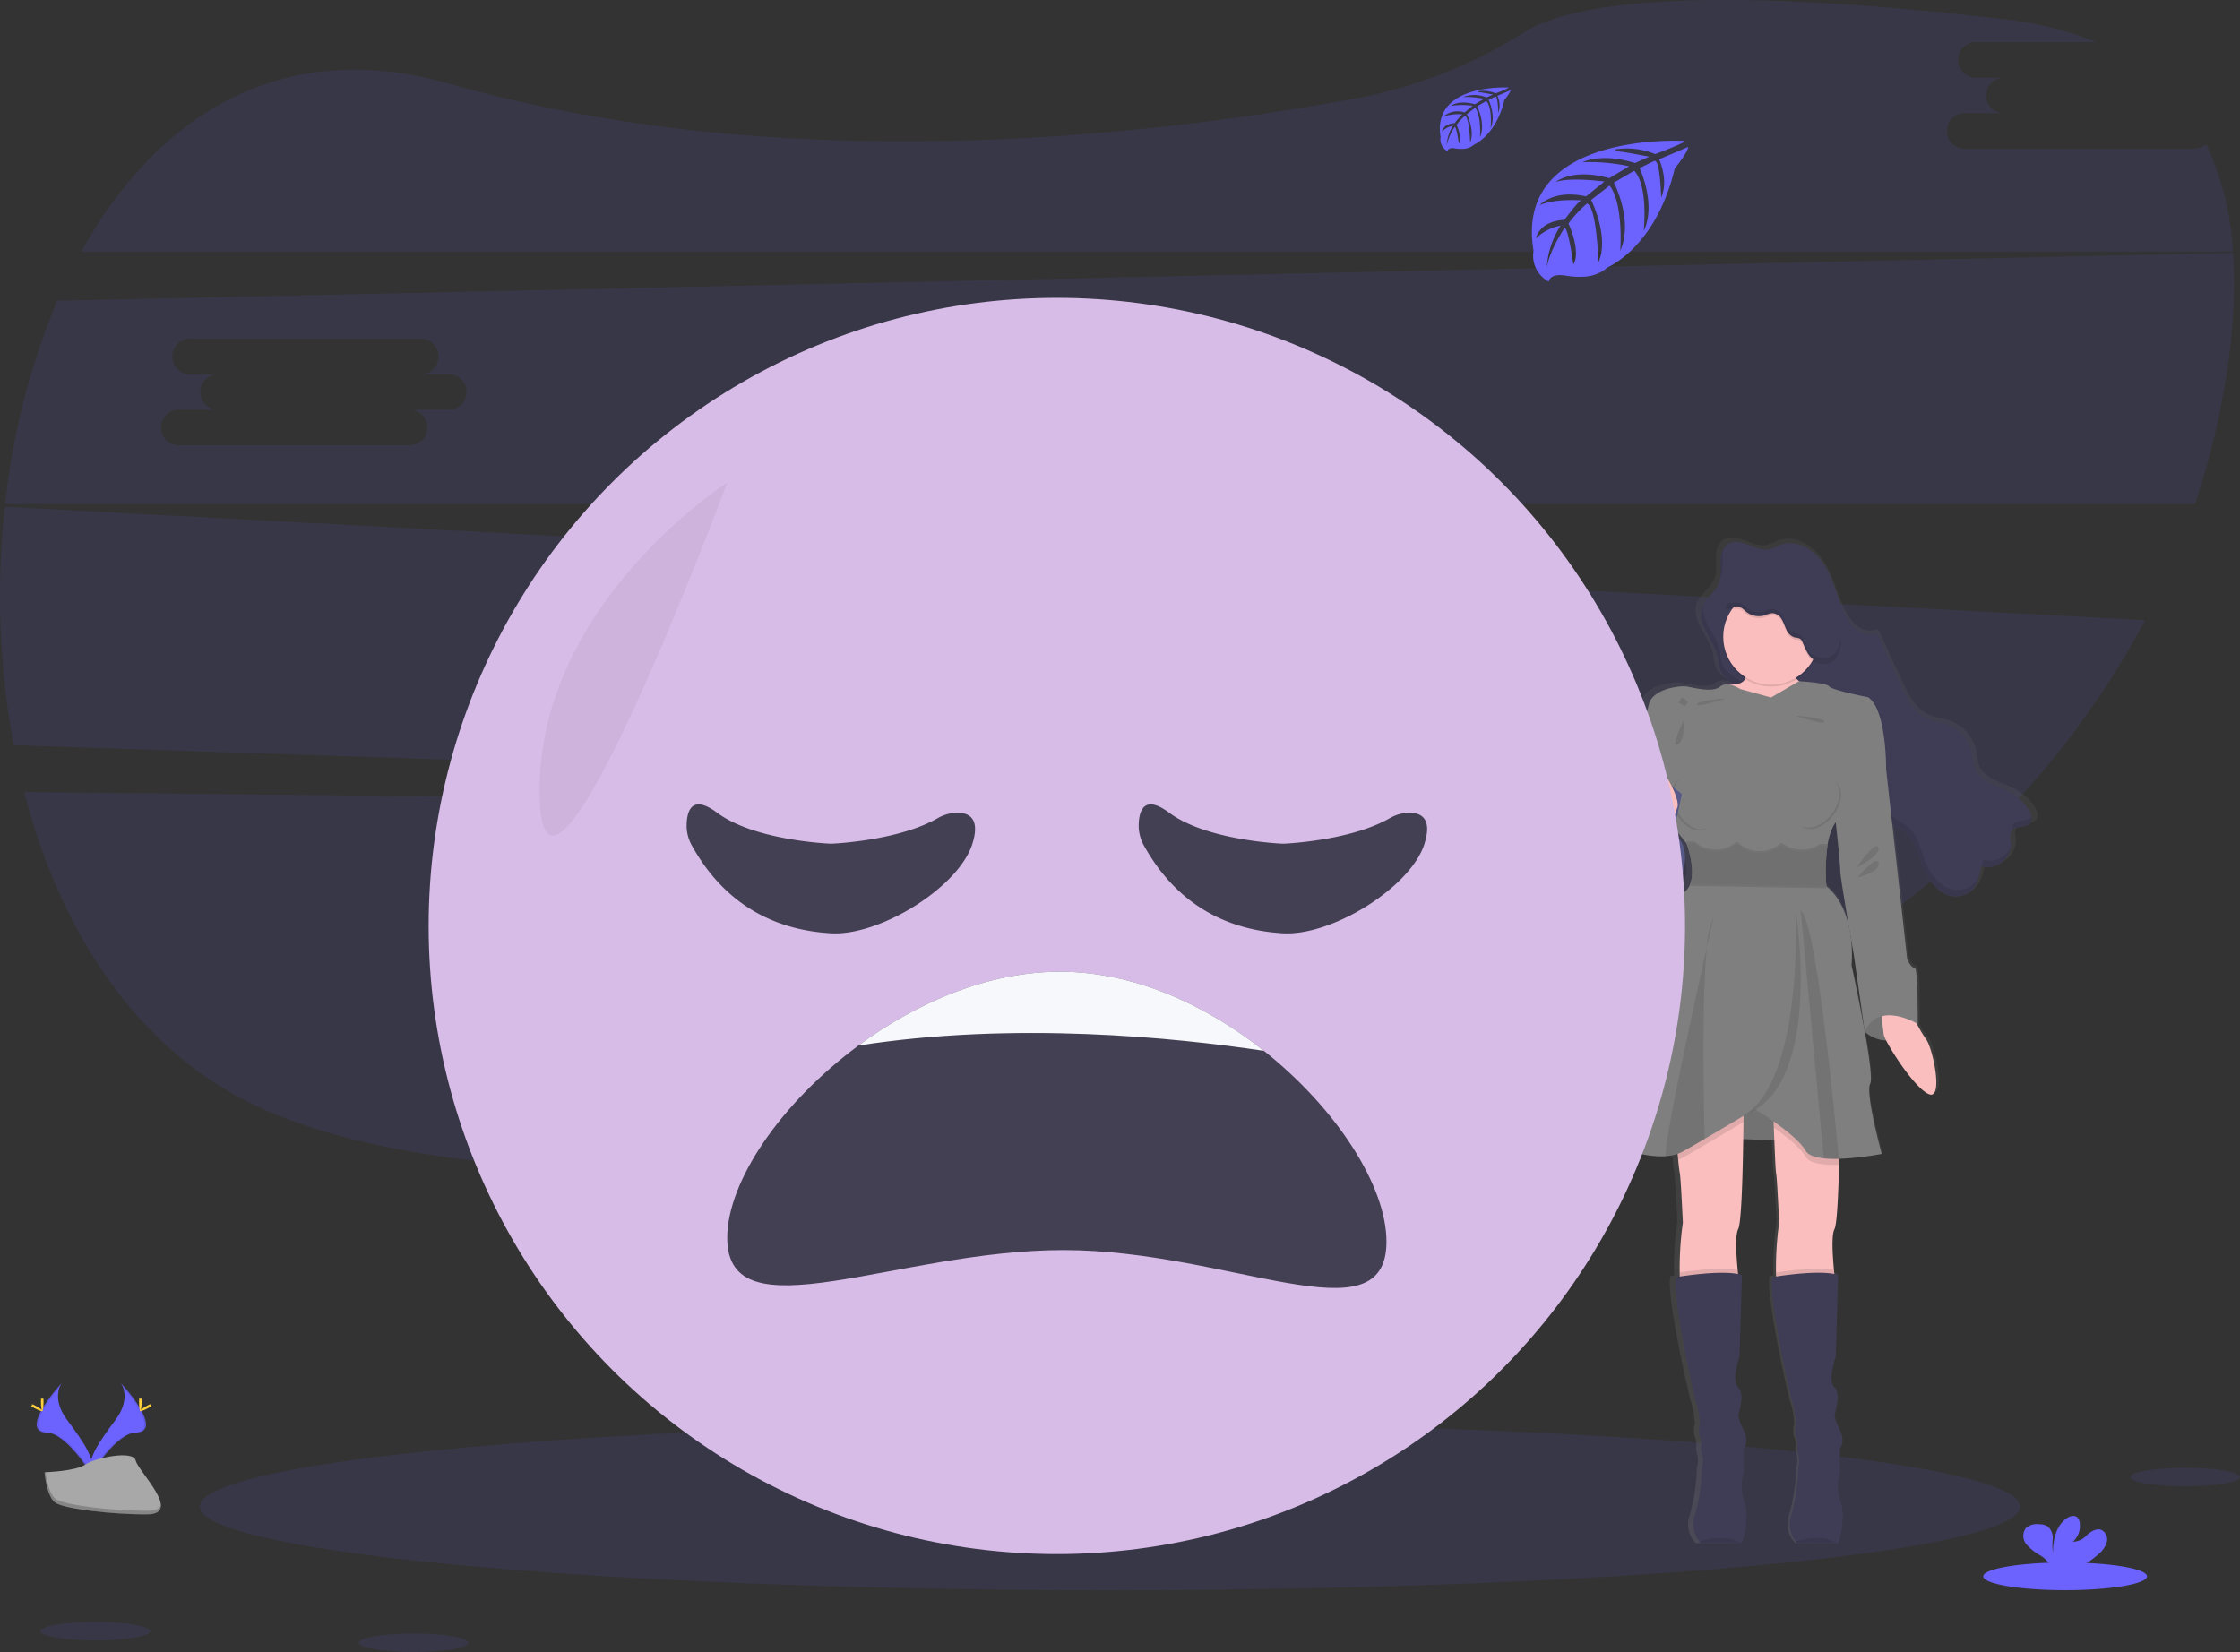 <svg id="undraw_feeling_blue_4b7q" xmlns="http://www.w3.org/2000/svg" xmlns:xlink="http://www.w3.org/1999/xlink" width="308.278" height="227.392" viewBox="0 0 308.278 227.392">
  <rect x="0" y="0" width="308.278" height="227.392" fill="#333333" stroke="none"/>
  <defs>
    <linearGradient id="linear-gradient" x1="0.5" y1="1" x2="0.5" gradientUnits="objectBoundingBox">
      <stop offset="0" stop-color="gray" stop-opacity="0.251"/>
      <stop offset="0.54" stop-color="gray" stop-opacity="0.122"/>
      <stop offset="1" stop-color="gray" stop-opacity="0.102"/>
    </linearGradient>
  </defs>
  <path id="Path_779" data-name="Path 779" d="M61.83,433.31c4.868,18.813,15.164,35.075,31.435,42.959,33.826,16.383,110.111,7.934,167.046-1.766,29.451-5.016,55.337-18.861,74.142-38.343Z" transform="translate(-58.509 -324.29)" fill="#6c63ff" opacity="0.1"/>
  <path id="Path_780" data-name="Path 780" d="M380.6,64.759H349.356a2.455,2.455,0,1,1,0-4.885h5.4a2.455,2.455,0,1,1,0-4.885H350.9a2.455,2.455,0,1,1,0-4.885h16.3a46.725,46.725,0,0,0-12.72-3.172c-44.461-5.165-60.334-1.749-65.933,1.763A65.723,65.723,0,0,1,265.7,57.759c-27.43,5.12-78.729,11.28-125.225-1.962C117.37,49.2,100.193,60.331,89.9,78.934H386.021a40.2,40.2,0,0,0-3.668-14.769,2.85,2.85,0,0,1-1.757.594Z" transform="translate(-78.713 -44.294)" fill="#6c63ff" opacity="0.1"/>
  <path id="Path_781" data-name="Path 781" d="M50.653,293.19a112.807,112.807,0,0,0,1.211,32.822l274.27,9.077A116.36,116.36,0,0,0,345.191,308.8ZM159.131,316.6h-5.4a2.455,2.455,0,1,1,0,4.885H122.491a2.455,2.455,0,1,1,0-4.885h5.4a2.455,2.455,0,1,1,0-4.885h-3.859a2.455,2.455,0,1,1,0-4.885h31.239a2.455,2.455,0,1,1,0,4.885h3.856a2.455,2.455,0,1,1,0,4.885Z" transform="translate(-49.981 -223.438)" fill="#6c63ff" opacity="0.1"/>
  <path id="Path_782" data-name="Path 782" d="M359.128,168.5,59.691,175.086a99.347,99.347,0,0,0-7.171,27.977H353.881a106.3,106.3,0,0,0,4.349-17.832A76.338,76.338,0,0,0,359.128,168.5ZM113.316,190.093h-5.4a2.456,2.456,0,1,1,0,4.887H76.677a2.456,2.456,0,1,1,0-4.887h5.4a2.455,2.455,0,1,1,0-4.885H78.221a2.455,2.455,0,1,1,0-4.885H109.46a2.455,2.455,0,1,1,0,4.885h3.856a2.455,2.455,0,1,1,0,4.885Z" transform="translate(-51.808 -133.692)" fill="#6c63ff" opacity="0.1"/>
  <ellipse id="Ellipse_344" data-name="Ellipse 344" cx="125.264" cy="11.524" rx="125.264" ry="11.524" transform="translate(27.495 195.845)" fill="#6c63ff" opacity="0.1"/>
  <path id="Path_783" data-name="Path 783" d="M894.473,346.449a.4.4,0,0,1,0-.059V346.3h0a2.4,2.4,0,0,0-.356-.9,7.089,7.089,0,0,0-2.6-2.455c-1.85-1.015-4.391-1.449-5.131-3.385a10.335,10.335,0,0,1-.345-1.881,5.686,5.686,0,0,0-3.752-4.268c-.88-.294-1.83-.376-2.685-.74-1.911-.813-2.92-2.816-3.775-4.669q-1.659-3.587-3.318-7.177a2.791,2.791,0,0,1-2.716-.305,5.634,5.634,0,0,1-1.757-2.172c-1.141-2.214-1.631-4.722-2.971-6.83s-4.016-3.772-6.381-2.856a10.9,10.9,0,0,1-1.429.591c-2.026.474-4.268-1.841-6-.717a1.961,1.961,0,0,0-.681.745.33.33,0,0,1,0-.056,3.582,3.582,0,0,0-.37,1.463h0v.353c0,.4.025.813.031,1.222a5.458,5.458,0,0,1-.078,1.026v-.028a3.48,3.48,0,0,1-.146.56c-.451,1.211-1.7,2-2.287,3.142v-.056a2.955,2.955,0,0,0-.171.384,2.857,2.857,0,0,0-.16.928c-.051,2.138,2.217,4.15,2.48,6.446a3.426,3.426,0,0,0,1.942,3.066l.3.2c-.12,0-.244.017-.381.02a.923.923,0,0,0-.16.017,1.709,1.709,0,0,0-1.44.252c-1.059.841-3.565.193-4.677,0s-4.924.328-5.456,2.441-1.446,6.474-1.446,6.474a12.617,12.617,0,0,1-.339,3.282.165.165,0,0,0,0,.112c0,.776.028,5.442-.723,6.645a2.714,2.714,0,0,0-.034,1.662c-.79,1.017-1.533,2.206-1.4,2.984.241,1.595,3.475,6.608,8.11,3.923,0,0,2.637-4.823-.681-7.387l.143-.56c1,1.233,1.746,2.119,1.746,2.119s.039.1.1.28h-.1a13.177,13.177,0,0,1,.779,3.666,4.489,4.489,0,0,1-.247,1.348H846c-.025.1-.053.191-.087.28a2.443,2.443,0,0,1-.872,1.18c-2.318,1.642-4.972,13.37-4.972,13.37S834.814,389,833.763,390.08c-.869.886,4.59,3.38,8.688,3.083a6.685,6.685,0,0,0,1.682-.32c.025.28.053.56.081.815.087.841.177,1.62.233,1.864.146.611.434,6.849.434,6.849a44.01,44.01,0,0,0-.448,6.872c0,.193.025.378.042.56l-.51.078c-.773,1.738,2.413,16.235,2.847,17.454a11.619,11.619,0,0,1,.482,2.956,3.223,3.223,0,0,0-.048,1.595,3.875,3.875,0,0,1,.28,1.079,2.97,2.97,0,0,0,.1,1.547,2.927,2.927,0,0,1-.048,1.681,25.726,25.726,0,0,1-.964,6.521,3.756,3.756,0,0,0,.6,3.722,2.307,2.307,0,0,0,.2.227s4.792.039,5.636,0h.109c.339-.048,1.208-3.848.434-5.678a6.907,6.907,0,0,1-.1-4.083v-3.329s.869-.8,0-2.522-.726-2.242-.726-2.242.967-2.769-.048-3.66.193-4.271.193-4.271l.342-11.266a4.439,4.439,0,0,0-.547-.14c-.02-.185-.039-.376-.059-.577-.2-2.04-.37-4.815.073-5.605s.656-7.69.726-12.485l4.417.168c.092,2.242.19,4.288.252,4.548.146.611.437,6.849.437,6.849a43.88,43.88,0,0,0-.451,6.872c0,.193.025.378.042.56l-.51.078c-.773,1.738,2.413,16.235,2.847,17.454a11.681,11.681,0,0,1,.485,2.956,3.247,3.247,0,0,0-.05,1.595,3.871,3.871,0,0,1,.28,1.079,2.971,2.971,0,0,0,.1,1.547,2.927,2.927,0,0,1-.048,1.681,25.732,25.732,0,0,1-.964,6.521,3.755,3.755,0,0,0,.622,3.716,2.307,2.307,0,0,0,.2.227s4.792.039,5.636,0h.109c.339-.048,1.208-3.848.434-5.678a6.907,6.907,0,0,1-.1-4.083v-3.324s.869-.8,0-2.522-.726-2.242-.726-2.242.967-2.769-.048-3.66.193-4.271.193-4.271l.347-11.266a4.29,4.29,0,0,0-.56-.14c-.02-.185-.039-.376-.059-.577-.2-2.04-.37-4.815.073-5.605.356-.647.561-4.817.653-8.889,0-.28,0-.56.022-.841a43.476,43.476,0,0,0,6.048-.678s-2.363-8.354-1.64-9.713c.311-.586-.137-3.7-.751-7.065a4.909,4.909,0,0,0,3.021,1.093c1.057,2.032,4.271,6.706,6.081,7.427,2.124.841.53-6.614-.482-7.693a9.073,9.073,0,0,1-1.2-1.925c.028-.034.059-.062.087-.092s.05-7.931-.434-7.788-1.062-1.174-1.062-1.174l-1.5-13.135-.628-5.5h0c.524.387,1.146.633,1.681,1.017,1.457,1.068,1.934,2.943,2.573,4.6a7.558,7.558,0,0,0,2.48,3.576,3.748,3.748,0,0,0,4.2.216c1.121-.815,1.452-2.287,1.7-3.629a3.325,3.325,0,0,0,4.24-3.284c-.064-.516-.255-1.079.014-1.53.538-.891,2.242-.373,2.8-1.253a.936.936,0,0,0,.14-.507A.359.359,0,0,0,894.473,346.449Zm-27.215,7.225c-.031.5.659,4.531,1.219,7.721a9.787,9.787,0,0,0-3.2-5.563,2.514,2.514,0,0,0-.022-.28h.022s-.076-.8-.087-1.942a21.4,21.4,0,0,1,.224-3.021v-.025h-.036a1.593,1.593,0,0,1,.036-.255,9.112,9.112,0,0,1,.681-2.449,6.82,6.82,0,0,1,.519-.88C866.916,349.689,867.286,353.166,867.258,353.674Zm1.508,9.338c.246,1.376.423,2.343.423,2.343l1.488,10.218v.048c-.8-4.313-1.824-8.859-1.824-8.859A17.651,17.651,0,0,0,868.766,363.011Z" transform="translate(-614.046 -234.262)" fill="url(#linear-gradient)"/>
  <path id="Path_784" data-name="Path 784" d="M887.659,326.828c-.28-2.589-3.083-4.823-2.242-7.286.457-1.342,1.886-2.163,2.368-3.5a8.172,8.172,0,0,0,.179-2.783,2.922,2.922,0,0,1,1-2.5c1.682-1.121,3.845,1.185,5.807.715a10.278,10.278,0,0,0,1.382-.588c2.29-.911,4.879.748,6.166,2.844s1.768,4.6,2.872,6.8a5.574,5.574,0,0,0,1.7,2.161,2.64,2.64,0,0,0,2.629.305l3.209,7.146c.841,1.841,1.8,3.837,3.643,4.647.824.362,1.743.443,2.6.737a5.6,5.6,0,0,1,3.643,4.246,10.477,10.477,0,0,0,.333,1.875c.715,1.928,3.172,2.36,4.963,3.363a6.941,6.941,0,0,1,2.522,2.441,1.617,1.617,0,0,1,.221,1.6c-.541.874-2.186.359-2.707,1.247a2.329,2.329,0,0,0,0,1.525,3.24,3.24,0,0,1-4.1,3.268c-.238,1.337-.561,2.8-1.642,3.612a3.53,3.53,0,0,1-4.061-.213,7.512,7.512,0,0,1-2.4-3.559c-.619-1.653-1.082-3.52-2.491-4.582-.51-.381-1.121-.628-1.62-1.012a6.834,6.834,0,0,1-2.082-3.643,38.113,38.113,0,0,0-1.682-5.081,7.647,7.647,0,0,0-3.568-3.853c-1.527-.687-3.287-.642-4.865-1.2-2.716-.958-4.725-3.242-7.427-4.319a12.02,12.02,0,0,1-2.438-1.379A3.349,3.349,0,0,1,887.659,326.828Z" transform="translate(-651.178 -235.862)" fill="#3f3d56"/>
  <g id="Group_392" data-name="Group 392" transform="translate(234.102 75.581)" opacity="0.1">
    <path id="Path_785" data-name="Path 785" d="M894.72,318.042a2.86,2.86,0,0,0,.151-.339,8.241,8.241,0,0,0,.179-2.783,4.988,4.988,0,0,1,.087-.93,3.922,3.922,0,0,0-.367,1.771A12.893,12.893,0,0,1,894.72,318.042Z" transform="translate(-892.089 -313.99)"/>
    <path id="Path_786" data-name="Path 786" d="M922.511,380.053a3.53,3.53,0,0,1-4.061-.216,7.388,7.388,0,0,1-2.385-3.562c-.619-1.653-1.079-3.52-2.491-4.582-.507-.381-1.121-.631-1.617-1.012a6.869,6.869,0,0,1-2.085-3.629,37.73,37.73,0,0,0-1.682-5.081,7.646,7.646,0,0,0-3.567-3.853c-1.525-.687-3.285-.642-4.862-1.2-2.719-.958-4.728-3.242-7.427-4.319a12.17,12.17,0,0,1-2.441-1.379,3.465,3.465,0,0,1-1.878-3.052c-.28-2.427-2.746-4.543-2.362-6.83a3.6,3.6,0,0,0-.165.381c-.841,2.466,1.962,4.7,2.242,7.286a3.459,3.459,0,0,0,1.878,3.052,12.187,12.187,0,0,0,2.441,1.379c2.7,1.076,4.708,3.363,7.427,4.319,1.578.56,3.338.513,4.862,1.2a7.708,7.708,0,0,1,3.568,3.853,34.385,34.385,0,0,1,1.681,5.081,6.85,6.85,0,0,0,2.085,3.629c.507.381,1.121.631,1.617,1.012,1.4,1.062,1.872,2.928,2.491,4.582a7.506,7.506,0,0,0,2.4,3.556,3.535,3.535,0,0,0,4.061.216,4.141,4.141,0,0,0,1.37-2.332A3.444,3.444,0,0,1,922.511,380.053Z" transform="translate(-885.331 -333.675)"/>
    <path id="Path_787" data-name="Path 787" d="M1038.194,446.755a1.18,1.18,0,0,0-.134.656c.633-.625,2.063-.258,2.561-1.062a1.023,1.023,0,0,0,.129-.659C1040.1,446.307,1038.67,445.939,1038.194,446.755Z" transform="translate(-995.255 -408.782)"/>
    <path id="Path_788" data-name="Path 788" d="M1023.414,462.207c-.053.28-.106.58-.174.872a3.289,3.289,0,0,0,3.976-2.578A3.259,3.259,0,0,1,1023.414,462.207Z" transform="translate(-984.592 -419.441)"/>
  </g>
  <path id="Path_789" data-name="Path 789" d="M899.779,369.57s.933,1.883-1.821,1.922,1.774,12.23,1.774,12.23l4.579,5.829,5.7-3.083.328-8.5.42-5.137s-5.325-1.729-4.344-4.016S899.779,369.57,899.779,369.57Z" transform="translate(-659.677 -277.256)" fill="#fbbebe"/>
  <path id="Path_790" data-name="Path 790" d="M965.75,540.069s3.363,3.31,7.286-1.082l-3.013-3.2h-3.811Z" transform="translate(-709.111 -398.051)" fill="#727272"/>
  <path id="Path_791" data-name="Path 791" d="M965.862,535.79l-.462,4.279s3.363,3.31,7.286-1.082" transform="translate(-708.859 -400.051)" fill="#727272" opacity="0.1"/>
  <path id="Path_792" data-name="Path 792" d="M977.646,537.87a21.968,21.968,0,0,0,2.335,4.624c.981,1.073,2.522,8.5.468,7.659s-5.978-7.1-6.213-8.172a36.363,36.363,0,0,1-.325-4.111Z" transform="translate(-714.984 -399.548)" fill="#fbbebe"/>
  <path id="Path_793" data-name="Path 793" d="M832.42,540.226l18.121.7-2.1-7.662-9.128-.185Z" transform="translate(-599.136 -383.688)" fill="#727272"/>
  <path id="Path_794" data-name="Path 794" d="M841.41,540.226l5.638.218,12.485.483-2.1-7.662-9.13-.185Z" transform="translate(-604.607 -387.269)" fill="#7f7f7f" opacity="0.1"/>
  <path id="Path_795" data-name="Path 795" d="M881.74,604.124c-.429.8-.263,3.562-.07,5.6.123,1.3.258,2.3.258,2.3s-6.774,2.1-7.8.28a5.541,5.541,0,0,1-.434-2.222,44.82,44.82,0,0,1,.434-6.841s-.28-6.21-.42-6.818c-.056-.244-.143-1.017-.227-1.855-.123-1.244-.241-2.629-.241-2.629l9.248-4.9s0,.919-.017,2.334C882.421,593.819,882.272,603.143,881.74,604.124Z" transform="translate(-642.526 -434.938)" fill="#fbbebe"/>
  <path id="Path_796" data-name="Path 796" d="M883.094,669.887s-6.773,2.1-7.8.28a5.537,5.537,0,0,1-.434-2.222c1.4-.213,5.667-.8,7.976-.359C882.959,668.887,883.094,669.887,883.094,669.887Z" transform="translate(-643.692 -492.796)" opacity="0.1"/>
  <path id="Path_797" data-name="Path 797" d="M881.861,706.637h-.106c-.816.031-5.451,0-5.451,0a2.524,2.524,0,0,1-.191-.224,3.823,3.823,0,0,1-.6-3.7,26.322,26.322,0,0,0,.933-6.493,3.01,3.01,0,0,0,.048-1.682,3.034,3.034,0,0,1-.1-1.541,3.991,3.991,0,0,0-.28-1.073,3.2,3.2,0,0,1,.048-1.589,11.9,11.9,0,0,0-.468-2.943c-.42-1.213-3.5-15.646-2.755-17.375,0,0,6.538-1.121,9.016-.28l-.328,11.21s-1.169,3.363-.188,4.251.047,3.643.047,3.643-.14.513.7,2.242,0,2.522,0,2.522v3.315a7.089,7.089,0,0,0,.092,4.063C883.027,702.806,882.189,706.578,881.861,706.637Z" transform="translate(-642.226 -494.235)" fill="#3f3d56"/>
  <path id="Path_798" data-name="Path 798" d="M929.03,600.453c-.429.8-.263,3.562-.07,5.6.123,1.3.258,2.3.258,2.3s-6.773,2.1-7.8.28a5.541,5.541,0,0,1-.434-2.222,44.82,44.82,0,0,1,.434-6.841s-.28-6.21-.42-6.818c-.076-.328-.207-3.455-.311-6.261-.087-2.393-.157-4.557-.157-4.557l9.248,1.429s0,4.066-.115,8.245C929.562,595.666,929.375,599.82,929.03,600.453Z" transform="translate(-676.563 -431.268)" fill="#fbbebe"/>
  <path id="Path_799" data-name="Path 799" d="M930.384,669.887s-6.774,2.1-7.8.28a5.542,5.542,0,0,1-.434-2.222c1.4-.213,5.667-.8,7.976-.359C930.249,668.887,930.384,669.887,930.384,669.887Z" transform="translate(-677.729 -492.796)" opacity="0.1"/>
  <path id="Path_800" data-name="Path 800" d="M929.129,706.608h-.106c-.816.031-5.451,0-5.451,0a2.472,2.472,0,0,1-.191-.224,3.822,3.822,0,0,1-.6-3.7,26.289,26.289,0,0,0,.925-6.5,3.01,3.01,0,0,0,.048-1.682,3.035,3.035,0,0,1-.1-1.541,3.989,3.989,0,0,0-.28-1.073,3.2,3.2,0,0,1,.048-1.589,11.892,11.892,0,0,0-.468-2.943c-.42-1.213-3.5-15.646-2.755-17.375,0,0,6.538-1.121,9.016-.28l-.328,11.21s-1.169,3.363-.188,4.251.047,3.643.047,3.643-.14.513.7,2.242,0,2.522,0,2.522v3.315a7.089,7.089,0,0,0,.093,4.063C930.287,702.766,929.457,706.549,929.129,706.608Z" transform="translate(-676.242 -494.206)" fill="#3f3d56"/>
  <ellipse id="Ellipse_345" data-name="Ellipse 345" cx="6.586" cy="6.586" rx="6.586" ry="6.586" transform="translate(237.16 81.345)" opacity="0.1"/>
  <ellipse id="Ellipse_346" data-name="Ellipse 346" cx="6.586" cy="6.586" rx="6.586" ry="6.586" transform="translate(237.16 81.065)" fill="#fbbebe"/>
  <path id="Path_801" data-name="Path 801" d="M873.24,591.944l9.248-4.9s0,.919-.017,2.334c-1.351.807-3.388,2.021-5.347,3.167-1.065.625-2.1,1.23-3,1.737a3.974,3.974,0,0,1-.647.28C873.358,593.329,873.24,591.944,873.24,591.944Z" transform="translate(-642.526 -434.938)" opacity="0.1"/>
  <path id="Path_802" data-name="Path 802" d="M929.807,583.329s0,4.066-.115,8.245h-.034a15.555,15.555,0,0,1-2.071-.065c-1.208-.129-2.175-.448-2.522-1.082-.7-1.233-2.674-2.8-4.338-3.971-.087-2.393-.157-4.557-.157-4.557Z" transform="translate(-676.592 -431.239)" opacity="0.1"/>
  <path id="Path_803" data-name="Path 803" d="M868.47,401.6a26.677,26.677,0,0,0-.134,5.5c4.248,3.5,3.455,10.882,3.455,10.882s3.271,14.948,2.57,16.3,1.586,9.668,1.586,9.668a40.773,40.773,0,0,1-5.9.678,15.558,15.558,0,0,1-2.071-.065c-1.208-.129-2.175-.448-2.522-1.082-1.306-2.287-6.959-5.7-6.959-5.7s-3.582,2.147-6.916,4.1c-1.065.625-2.1,1.23-3,1.737a5.561,5.561,0,0,1-2.34.642c-3.965.294-9.248-2.189-8.407-3.069,1.029-1.076,6.121-19.945,6.121-19.945s2.567-11.678,4.809-13.312a2.423,2.423,0,0,0,.841-1.174c.768-2.133-.516-5.552-.516-5.552s-7.239-8.92-6.914-9.436a13.061,13.061,0,0,0,.328-3.268s.888-4.344,1.4-6.446,4.2-2.617,5.277-2.43,3.5.841,4.526,0,2.758.328,2.758.328l4.254,1.171,3.826-2.242s3.834.2,4.162.709,5.372,1.5,5.372,1.5c2.567,1.726,2.475,9.949,2.475,9.949s-6.166,5.37-7.427,8.127A9.266,9.266,0,0,0,868.47,401.6Z" transform="translate(-616.976 -285.121)" fill="#7f7f7f"/>
  <path id="Path_804" data-name="Path 804" d="M956.118,418.2l1.4,1.121,1.449,13.031,1.446,13.079s.561,1.309,1.029,1.169.42,7.752.42,7.752-5.364-3.3-7.286,1.082l-1.5-10.562s-1.917-10.789-1.869-11.63-.981-9.949-.981-9.949Z" transform="translate(-697.94 -313.415)" fill="#7f7f7f"/>
  <path id="Path_805" data-name="Path 805" d="M852.458,420.37l-1.028,1.261s.1,5.417-.7,6.726,2.2,8.968,3.318,8.5,3.643-12.423,3.643-12.563S852.458,420.37,852.458,420.37Z" transform="translate(-626.228 -314.977)" fill="#575a89"/>
  <path id="Path_806" data-name="Path 806" d="M849.078,447.87s-3.271,3.315-3.038,4.9,3.363,6.58,7.847,3.9C853.887,456.672,858.045,448.851,849.078,447.87Z" transform="translate(-622.94 -334.77)" fill="#575a89"/>
  <path id="Path_807" data-name="Path 807" d="M890.2,800.355c-.815.031-5.451,0-5.451,0a2.531,2.531,0,0,1-.191-.224C885.746,799.728,888.307,799.122,890.2,800.355Z" transform="translate(-650.674 -587.945)" opacity="0.1"/>
  <path id="Path_808" data-name="Path 808" d="M937.511,800.355c-.815.031-5.451,0-5.451,0a2.528,2.528,0,0,1-.191-.224C933.05,799.728,935.611,799.122,937.511,800.355Z" transform="translate(-684.725 -587.945)" opacity="0.1"/>
  <path id="Path_809" data-name="Path 809" d="M873.687,509.11c-.714,6.855-.479,20.458-.331,26.5-1.065.625-2.1,1.23-3,1.737a5.559,5.559,0,0,1-2.34.642C867.724,536.162,871.838,517.394,873.687,509.11Z" transform="translate(-638.758 -378.848)" opacity="0.1"/>
  <path id="Path_810" data-name="Path 810" d="M889.154,495.23c-.02.1-.359,1.589-.874,3.89A9.927,9.927,0,0,1,889.154,495.23Z" transform="translate(-653.351 -368.858)" opacity="0.1"/>
  <path id="Path_811" data-name="Path 811" d="M912,492.59s3.971,24.942-7.788,28.024C904.207,520.6,912.345,519.367,912,492.59Z" transform="translate(-664.817 -366.957)" opacity="0.1"/>
  <path id="Path_812" data-name="Path 812" d="M939.533,525.707a15.515,15.515,0,0,1-2.071-.064l-3.172-34.1C936.313,492.863,938.735,517.065,939.533,525.707Z" transform="translate(-686.467 -366.202)" opacity="0.1"/>
  <path id="Path_813" data-name="Path 813" d="M898.447,332.613a1.737,1.737,0,0,1,.625.065,2.725,2.725,0,0,1,.79.594,2.817,2.817,0,0,0,2.674.518,3.528,3.528,0,0,1,1.006-.28,1.6,1.6,0,0,1,1.275.841c.277.448.42.981.659,1.46a1.835,1.835,0,0,0,1.143,1.051,2,2,0,0,1,.729.168,1.031,1.031,0,0,1,.314.434c.437.944.785,2.06,1.718,2.522a2.57,2.57,0,0,0,1.1.238,2.288,2.288,0,0,0,1.121-.2,2.146,2.146,0,0,0,.824-.821,5.122,5.122,0,0,0,.513-3.276,9.012,9.012,0,0,0-1.466-3.94,8.225,8.225,0,0,0-7.525-3.472,10.484,10.484,0,0,0-1.5.28,8.19,8.19,0,0,0-4.613,2.861,9.706,9.706,0,0,1-.861,1.059C897.461,332.667,897.954,332.624,898.447,332.613Z" transform="translate(-659.606 -248.835)" opacity="0.1"/>
  <path id="Path_814" data-name="Path 814" d="M898.447,331.613a1.736,1.736,0,0,1,.625.064,2.726,2.726,0,0,1,.79.594,2.817,2.817,0,0,0,2.674.519,3.526,3.526,0,0,1,1.006-.28,1.6,1.6,0,0,1,1.275.841c.277.448.42.981.659,1.46a1.835,1.835,0,0,0,1.143,1.051,2,2,0,0,1,.729.168,1.032,1.032,0,0,1,.314.434c.437.944.785,2.06,1.718,2.522a2.569,2.569,0,0,0,1.1.238,2.289,2.289,0,0,0,1.121-.2,2.147,2.147,0,0,0,.824-.821,5.121,5.121,0,0,0,.513-3.276,9.013,9.013,0,0,0-1.466-3.94,8.225,8.225,0,0,0-7.525-3.472,10.505,10.505,0,0,0-1.5.28,8.192,8.192,0,0,0-4.613,2.861,9.693,9.693,0,0,1-.861,1.059C897.461,331.667,897.954,331.624,898.447,331.613Z" transform="translate(-659.606 -248.115)" fill="#3f3d56"/>
  <path id="Path_815" data-name="Path 815" d="M873.8,398.2s.328,2.617-.793,3.27S873.8,398.2,873.8,398.2Z" transform="translate(-642.104 -299.02)" opacity="0.1"/>
  <path id="Path_816" data-name="Path 816" d="M961.57,462.825s2.662-3.924,3.038-2.8S961.57,462.825,961.57,462.825Z" transform="translate(-706.102 -343.372)" opacity="0.1"/>
  <path id="Path_817" data-name="Path 817" d="M962.24,469.41s2.626-3.223,2.878-1.962S962.24,469.41,962.24,469.41Z" transform="translate(-706.584 -348.651)" opacity="0.1"/>
  <path id="Path_818" data-name="Path 818" d="M894.068,458.667a4.263,4.263,0,0,1-2.64-.869h-.23a4.148,4.148,0,0,1-2.884,1.085,4.092,4.092,0,0,1-2.99-1.2h-.305a4.4,4.4,0,0,1-5.683-.1l-1.1-.02s1.284,3.419.516,5.552l18.729.334a26.669,26.669,0,0,1,.135-5.5v-.025l-1.029-.02A4.309,4.309,0,0,1,894.068,458.667Z" transform="translate(-646.125 -341.744)" opacity="0.1"/>
  <path id="Path_819" data-name="Path 819" d="M894.068,460.667a4.263,4.263,0,0,1-2.64-.869h-.23a4.148,4.148,0,0,1-2.884,1.085,4.092,4.092,0,0,1-2.99-1.2h-.305a4.4,4.4,0,0,1-5.683-.1l-1.1-.02s1.284,3.419.516,5.552l18.729.334a26.669,26.669,0,0,1,.135-5.5v-.025l-1.029-.02A4.31,4.31,0,0,1,894.068,460.667Z" transform="translate(-646.125 -343.184)" opacity="0.1"/>
  <path id="Path_820" data-name="Path 820" d="M894.068,459.667a4.262,4.262,0,0,1-2.64-.869h-.23a4.147,4.147,0,0,1-2.884,1.084,4.092,4.092,0,0,1-2.99-1.2h-.305a4.4,4.4,0,0,1-5.683-.1l-1.1-.02s1.284,3.419.516,5.552l18.729.333a26.668,26.668,0,0,1,.135-5.5v-.025l-1.029-.02A4.309,4.309,0,0,1,894.068,459.667Z" transform="translate(-646.125 -342.464)" fill="#707070"/>
  <path id="Path_821" data-name="Path 821" d="M931.75,395.83s3.943.252,3.968.813S931.75,395.83,931.75,395.83Z" transform="translate(-684.639 -297.314)" opacity="0.1"/>
  <path id="Path_822" data-name="Path 822" d="M887.378,387.3s-3.943.252-3.968.813S887.378,387.3,887.378,387.3Z" transform="translate(-649.845 -291.174)" opacity="0.1"/>
  <path id="Path_823" data-name="Path 823" d="M939.068,428c-.039-.028-.078-.05-.118-.076,1.009.908.841,2.892-.4,4.529s-3.119,2.318-4.263,1.583c.036.031.067.065.107.1,1.121.858,3.083.185,4.377-1.508S940.195,428.856,939.068,428Z" transform="translate(-686.467 -320.411)" opacity="0.1"/>
  <path id="Path_824" data-name="Path 824" d="M871.695,431.67c-1-1.8-.869-3.786.26-4.54-.042.02-.087.036-.129.059-1.239.689-1.4,2.755-.376,4.616s2.875,2.8,4.114,2.124a1.086,1.086,0,0,0,.118-.078C874.446,434.411,872.692,433.469,871.695,431.67Z" transform="translate(-640.753 -319.842)" opacity="0.1"/>
  <path id="Path_825" data-name="Path 825" d="M875.514,387.456h0l-.362.56-.922-.49.485-.746A2.03,2.03,0,0,1,875.514,387.456Z" transform="translate(-643.238 -290.8)" opacity="0.1"/>
  <path id="Path_826" data-name="Path 826" d="M855.566,430.805s.821-3.862-.28-5.089-.748-7.662.933-7.522,4.2,5.229,3.783,6.306-2.009,6.586-2.009,6.586Z" transform="translate(-629.148 -313.409)" fill="#fbbebe"/>
  <path id="Path_827" data-name="Path 827" d="M912.413,346.83a2.146,2.146,0,0,1-.824.821,2.289,2.289,0,0,1-1.121.2,2.57,2.57,0,0,1-1.1-.238c-.933-.465-1.281-1.581-1.718-2.522a1.033,1.033,0,0,0-.286-.443,2,2,0,0,0-.72-.177,1.849,1.849,0,0,1-1.143-1.051c-.241-.477-.384-1-.659-1.46a1.544,1.544,0,0,0-1.275-.841,3.444,3.444,0,0,0-1.006.294,2.825,2.825,0,0,1-2.673-.521,2.724,2.724,0,0,0-.791-.594,1.735,1.735,0,0,0-.625-.065c-.322,0-.642.031-.964.056a7.045,7.045,0,0,1-.513.6c.49-.042.984-.084,1.477-.1a1.736,1.736,0,0,1,.625.064,2.727,2.727,0,0,1,.79.594,2.825,2.825,0,0,0,2.673.521,3.443,3.443,0,0,1,1.006-.294,1.6,1.6,0,0,1,1.275.841c.277.448.42.981.659,1.46a1.834,1.834,0,0,0,1.143,1.051,2,2,0,0,1,.72.177,1.031,1.031,0,0,1,.314.434c.437.944.785,2.06,1.718,2.522a2.569,2.569,0,0,0,1.1.238,2.29,2.29,0,0,0,1.121-.2,2.144,2.144,0,0,0,.824-.821,4.649,4.649,0,0,0,.561-2.6A4.281,4.281,0,0,1,912.413,346.83Z" transform="translate(-659.627 -257.296)" opacity="0.1"/>
  <ellipse id="Ellipse_347" data-name="Ellipse 347" cx="2.522" cy="1.709" rx="2.522" ry="1.709" transform="translate(225.137 117.04)" fill="#575a89"/>
  <ellipse id="Ellipse_348" data-name="Ellipse 348" cx="86.456" cy="86.456" rx="86.456" ry="86.456" transform="translate(58.991 40.996)" fill="#d8bce8"/>
  <path id="Path_828" data-name="Path 828" d="M497.836,558.7c0,13.648-21.456,1.166-44.458,1.166s-46.268,11.966-46.268-1.681c0-7.782,7.415-18.606,18.053-26.466h0c8.015-5.924,17.857-10.167,27.744-10.167,10.167,0,20.127,4.593,28.072,10.9C491.007,540.4,497.836,551.082,497.836,558.7Z" transform="translate(-307.026 -387.802)" fill="#444053"/>
  <path id="Path_829" data-name="Path 829" d="M527.344,532.429c-12.227-1.841-34.341-4.086-55.813-.731,8.015-5.925,17.857-10.167,27.744-10.167C509.439,521.53,519.4,526.123,527.344,532.429Z" transform="translate(-353.393 -387.787)" fill="#f6f8fb"/>
  <path id="Path_830" data-name="Path 830" d="M340.767,281.31S314.724,297.959,314.937,324,340.767,281.31,340.767,281.31Z" transform="translate(-240.683 -214.888)" opacity="0.05"/>
  <path id="Path_831" data-name="Path 831" d="M823.318,113.441s-23.6-1.421-20.814,15.114a4.019,4.019,0,0,0,2.1,4.249s.042-1.225,2.418-.81a10.93,10.93,0,0,0,2.564.123,5.325,5.325,0,0,0,3.133-1.295h0s6.633-2.738,9.214-13.581c0,0,1.908-2.365,1.833-2.971l-3.982,1.7s1.359,2.872.28,5.26c0,0-.129-5.154-.894-5.044-.154.025-2.068.995-2.068.995s2.34,5.005.561,8.64c0,0,.67-6.165-1.306-8.278l-2.8,1.637s2.735,5.168.88,9.385c0,0,.476-6.468-1.469-8.987l-2.542,1.981s2.57,5.095,1,8.592c0,0-.2-7.53-1.553-8.1a15.554,15.554,0,0,0-2.562,2.766s1.76,3.7.67,5.647c0,0-.67-5.016-1.219-5.044,0,0-2.214,3.324-2.447,5.6a12.116,12.116,0,0,1,1.908-5.922,6.648,6.648,0,0,0-3.388,1.757s.345-2.351,3.924-2.556c0,0,1.83-2.522,2.32-2.674,0,0-3.573-.3-5.74.661,0,0,1.906-2.217,6.392-1.211l2.522-2.046s-4.7-.645-6.7.067c0,0,2.3-1.962,7.373-.532l2.732-1.634a25.054,25.054,0,0,0-6.4-.56s2.522-1.359,7.2.115l1.962-.877s-2.94-.577-3.8-.667-.905-.331-.905-.331a10.188,10.188,0,0,1,5.529.642S823.388,113.7,823.318,113.441Z" transform="translate(-591.449 -94.041)" fill="#6c63ff"/>
  <path id="Path_832" data-name="Path 832" d="M766.585,87.254s-10.649-.645-9.405,6.827a1.823,1.823,0,0,0,.947,1.92s.017-.561,1.093-.364a5.061,5.061,0,0,0,1.157.056,2.435,2.435,0,0,0,1.418-.586h0s3-1.239,4.162-6.137c0,0,.863-1.068.841-1.342l-1.8.768a3.218,3.218,0,0,1,.132,2.376s-.059-2.329-.4-2.273c-.07,0-.936.448-.936.448s1.059,2.262.261,3.9c0,0,.3-2.786-.589-3.741l-1.267.74s1.236,2.337.4,4.243c0,0,.213-2.923-.664-4.061l-1.149.894s1.16,2.3.454,3.881c0,0-.093-3.4-.7-3.66a7.03,7.03,0,0,0-1.157,1.25s.8,1.681.3,2.553c0,0-.3-2.267-.56-2.276a7.511,7.511,0,0,0-1.1,2.522,5.459,5.459,0,0,1,.86-2.676,3,3,0,0,0-1.53.793s.154-1.062,1.777-1.155a6.986,6.986,0,0,1,1.048-1.208,6.571,6.571,0,0,0-2.592.3,2.929,2.929,0,0,1,2.889-.56l1.121-.922a9.733,9.733,0,0,0-3.027.028s1.037-.886,3.332-.238l1.233-.74a11.214,11.214,0,0,0-2.892-.249,4.436,4.436,0,0,1,3.254.053l.883-.4s-1.328-.261-1.715-.3-.412-.149-.412-.149a4.593,4.593,0,0,1,2.494.28A11.283,11.283,0,0,0,766.585,87.254Z" transform="translate(-558.918 -75.205)" fill="#6c63ff"/>
  <ellipse id="Ellipse_349" data-name="Ellipse 349" cx="7.547" cy="1.275" rx="7.547" ry="1.275" transform="translate(293.184 202.03)" fill="#6c63ff" opacity="0.1"/>
  <ellipse id="Ellipse_350" data-name="Ellipse 350" cx="7.547" cy="1.275" rx="7.547" ry="1.275" transform="translate(5.563 223.242)" fill="#6c63ff" opacity="0.1"/>
  <ellipse id="Ellipse_351" data-name="Ellipse 351" cx="7.547" cy="1.275" rx="7.547" ry="1.275" transform="translate(49.373 224.842)" fill="#6c63ff" opacity="0.1"/>
  <ellipse id="Ellipse_352" data-name="Ellipse 352" cx="11.269" cy="1.906" rx="11.269" ry="1.906" transform="translate(272.944 215.064)" fill="#6c63ff"/>
  <path id="Path_833" data-name="Path 833" d="M1054,794.06a3.289,3.289,0,0,0,1.076-1.623,1.446,1.446,0,0,0-.751-1.651c-.689-.263-1.427.216-1.984.7a2.66,2.66,0,0,1-1.931.93,2.934,2.934,0,0,0,.908-2.749,1.155,1.155,0,0,0-.252-.56c-.384-.409-1.076-.236-1.536.087-1.457,1.026-1.864,3-1.872,4.787a8.959,8.959,0,0,1-.025-1.962,2.028,2.028,0,0,0-.74-1.746,2.243,2.243,0,0,0-1.121-.263,2.332,2.332,0,0,0-1.833.519,1.8,1.8,0,0,0,.073,2.242,7.264,7.264,0,0,0,1.894,1.519,4.2,4.2,0,0,1,1.356,1.292,1.37,1.37,0,0,1,.1.233h4.105A11.422,11.422,0,0,0,1054,794.06Z" transform="translate(-765.126 -580.204)" fill="#6c63ff"/>
  <path id="Path_834" data-name="Path 834" d="M98.438,723.55s1.539,2.012-.712,5.044-4.106,5.6-3.363,7.5c0,0,3.394-5.644,6.165-5.725S101.475,726.944,98.438,723.55Z" transform="translate(-81.805 -533.192)" fill="#6c63ff"/>
  <path id="Path_835" data-name="Path 835" d="M98.67,723.55a2.521,2.521,0,0,1,.314.631c2.7,3.167,4.131,6.123,1.541,6.2-2.416.07-5.325,4.386-6.006,5.476a2.6,2.6,0,0,0,.084.249s3.394-5.644,6.165-5.725S101.708,726.944,98.67,723.55Z" transform="translate(-82.038 -533.192)" opacity="0.1"/>
  <path id="Path_836" data-name="Path 836" d="M118.626,731.521c0,.709-.081,1.284-.179,1.284s-.177-.561-.177-1.284.1-.375.2-.375S118.626,730.812,118.626,731.521Z" transform="translate(-99.132 -538.599)" fill="#ffd037"/>
  <path id="Path_837" data-name="Path 837" d="M119.882,734.476c-.622.339-1.163.544-1.211.457s.42-.429,1.043-.768.376-.093.423,0S120.515,734.137,119.882,734.476Z" transform="translate(-99.419 -540.707)" fill="#ffd037"/>
  <path id="Path_838" data-name="Path 838" d="M71.428,723.55s-1.539,2.012.709,5.044,4.106,5.6,3.363,7.5c0,0-3.4-5.644-6.165-5.725S68.387,726.944,71.428,723.55Z" transform="translate(-62.928 -533.192)" fill="#6c63ff"/>
  <path id="Path_839" data-name="Path 839" d="M71.417,723.55a2.42,2.42,0,0,0-.314.631c-2.7,3.167-4.134,6.123-1.541,6.2,2.413.07,5.325,4.386,6,5.476a2.584,2.584,0,0,1-.081.249s-3.4-5.644-6.165-5.725S68.376,726.944,71.417,723.55Z" transform="translate(-62.918 -533.192)" opacity="0.1"/>
  <path id="Path_840" data-name="Path 840" d="M70.1,731.521c0,.709.078,1.284.177,1.284s.177-.561.177-1.284-.1-.375-.2-.375S70.1,730.812,70.1,731.521Z" transform="translate(-64.462 -538.599)" fill="#ffd037"/>
  <path id="Path_841" data-name="Path 841" d="M65.622,734.476c.622.339,1.166.544,1.213.457s-.42-.429-1.043-.768-.378-.093-.423,0S65,734.137,65.622,734.476Z" transform="translate(-60.967 -540.707)" fill="#ffd037"/>
  <path id="Path_842" data-name="Path 842" d="M71.85,761.415s4.3-.132,5.6-1.057,6.622-2.026,6.944-.561,6.468,7.37,1.609,7.41-11.291-.76-12.586-1.547S71.85,761.415,71.85,761.415Z" transform="translate(-65.721 -558.769)" fill="#a8a8a8"/>
  <path id="Path_843" data-name="Path 843" d="M86.089,772.677c-4.859.039-11.291-.759-12.586-1.547-.986-.6-1.379-2.755-1.511-3.75H71.85s.28,3.472,1.567,4.26,7.726,1.586,12.586,1.547c1.4,0,1.886-.513,1.861-1.25C87.667,772.388,87.135,772.668,86.089,772.677Z" transform="translate(-65.721 -564.739)" opacity="0.2"/>
  <path id="Path_844" data-name="Path 844" d="M407.377,444.763c1.645-.093,9.388-.675,14.307-3.481a5.574,5.574,0,0,1,2.6-.765c1.564-.045,3.363.608,2.211,4.263-1.866,5.978-12.7,12.7-19.43,12.331-6.468-.359-14.141-2.965-19.208-12.129a5.6,5.6,0,0,1-.692-2.884c.059-1.85.732-4.167,4.2-1.583,4.691,3.489,13.592,4.15,15.377,4.249a5.926,5.926,0,0,0,.633,0Z" transform="translate(-292.667 -328.648)" fill="#444053"/>
  <path id="Path_845" data-name="Path 845" d="M629.377,444.763c1.645-.093,9.388-.675,14.307-3.481a5.574,5.574,0,0,1,2.6-.765c1.564-.045,3.363.608,2.211,4.263-1.866,5.978-12.7,12.7-19.429,12.331-6.468-.359-14.141-2.965-19.208-12.129a5.6,5.6,0,0,1-.692-2.884c.059-1.85.731-4.167,4.2-1.583,4.691,3.489,13.592,4.15,15.377,4.249A5.926,5.926,0,0,0,629.377,444.763Z" transform="translate(-452.453 -328.648)" fill="#444053"/>
</svg>
